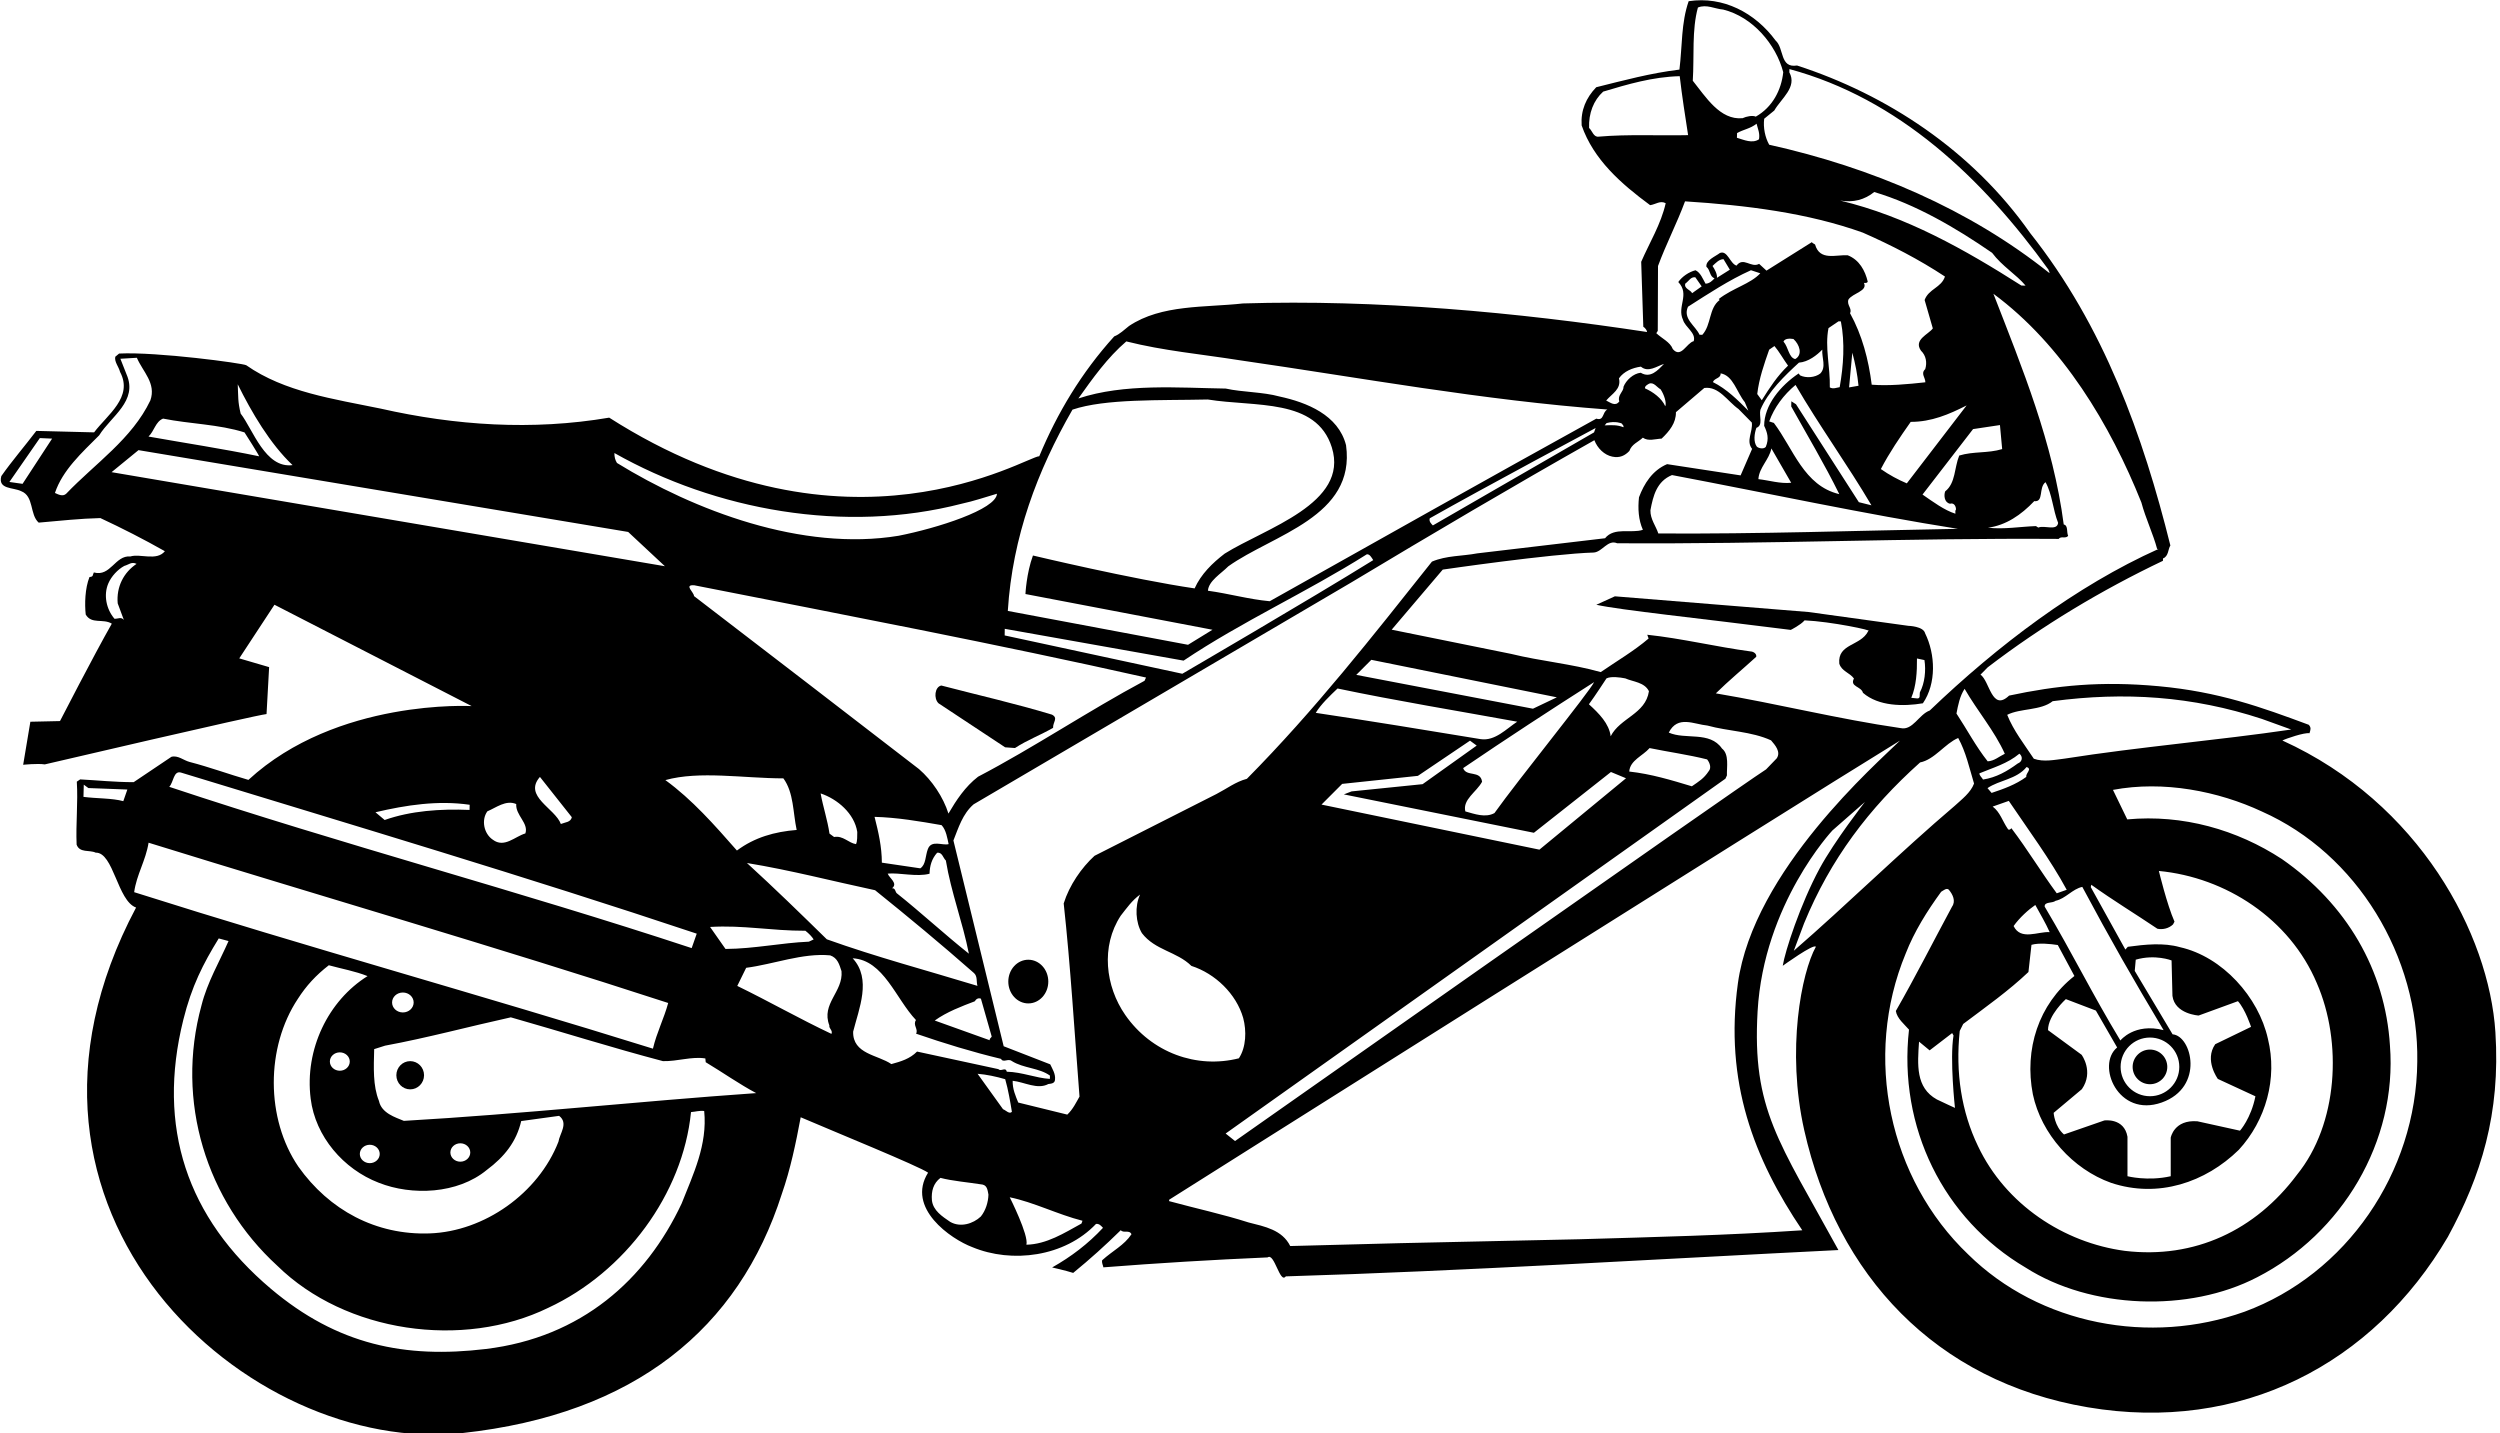 <?xml version="1.0" encoding="UTF-8"?>
<svg xmlns="http://www.w3.org/2000/svg" xmlns:xlink="http://www.w3.org/1999/xlink" width="532pt" height="305pt" viewBox="0 0 532 305" version="1.1">
<g id="surface1">
<path style=" stroke:none;fill-rule:nonzero;fill:rgb(0%,0%,0%);fill-opacity:1;" d="M 531.02 219.637 C 529.68 198.848 514.91 170.852 485.691 157.578 C 486.398 157.195 490.461 155.816 491.453 156.039 C 491.672 155.344 491.887 154.852 491.301 154.234 C 481.191 150.48 472.191 147.211 459.398 146.027 C 447 144.883 437.594 145.875 427.535 148.023 C 423.848 151.531 423.414 144.918 421.449 143.566 L 422.988 142.004 C 434.617 133.098 447.312 125.516 460.273 119.34 L 460.285 118.84 C 461.496 118.371 461.336 116.867 461.855 116.078 C 456.043 92.727 447.73 69.406 432.023 49.605 C 419.668 31.984 401.461 20.121 382.41 13.938 C 378.695 14.547 379.703 10.27 377.844 8.621 C 373.492 2.711 366.68 -0.863 359.348 0.254 C 357.73 4.91 358.008 9.723 357.383 14.809 C 351.262 15.551 345.52 17.109 339.68 18.562 C 337.523 20.809 336.355 23.477 336.574 26.684 C 339.09 33.949 344.965 39.102 351.148 43.66 C 352.355 43.488 353.277 42.613 354.461 43.242 C 353.449 47.719 351.051 51.559 349.246 55.715 L 349.695 69.531 C 350.09 69.738 350.57 70.453 350.469 70.648 C 322.965 66.453 292.824 63.691 264.492 64.574 C 256.469 65.473 247.184 64.738 240.266 69.363 C 239.246 70.141 238.32 71.117 237.105 71.586 C 230.109 79.312 224.992 87.887 221.156 97.09 C 218.559 97.023 180.426 121.285 129.637 88.875 C 113.262 91.664 96.883 90.551 80.969 86.945 C 71.02 84.895 60.551 83.43 52.395 77.719 C 51.703 77.305 33.461 74.84 25.348 75.234 L 24.531 75.914 C 24.301 77.012 25.277 78.035 25.547 79.145 C 28.414 84.516 22.816 88.277 20.023 92.008 C 15.324 91.887 11.824 91.801 7.727 91.695 C 5.344 94.836 2.562 98.066 0.281 101.312 C -0.492 104.191 2.82 103.676 4.5 104.52 C 7.273 105.59 6.277 109.465 8.23 111.215 C 12.645 110.828 17.156 110.34 21.359 110.246 C 25.91 112.363 30.648 114.781 35.086 117.297 C 33.332 119.453 29.875 117.766 27.758 118.41 C 24.465 118.129 23.543 122.805 19.969 121.816 C 19.652 122.406 19.945 122.715 19.043 122.793 C 18.082 125.168 17.996 128.566 18.242 130.773 C 19.488 132.906 21.922 131.566 23.793 132.715 C 19.922 139.52 12.766 153.445 12.766 153.445 L 6.461 153.586 L 4.93 162.746 C 4.93 162.746 7.938 162.426 9.531 162.664 C 9.531 162.664 54.312 152.191 56.719 151.953 L 57.27 141.965 L 50.914 140.102 L 58.406 128.688 L 100.375 150.258 C 100.375 150.258 71.703 148.605 52.863 165.961 C 48.691 164.754 44.629 163.254 40.355 162.145 C 39.062 161.812 37.891 160.68 36.48 161.047 L 28.445 166.445 C 24.344 166.441 20.852 166.051 17.055 165.855 L 16.344 166.34 C 16.629 170.746 16.113 175.336 16.305 179.742 C 16.957 181.559 19.078 180.812 20.359 181.445 C 24.164 181.34 25 191.738 28.957 193.125 C -5.641 258.266 53.133 309.863 98.367 304.957 C 135.117 300.969 157.25 282.637 166.375 254.059 C 168.207 248.801 169.348 243.328 170.387 237.754 C 177.312 240.73 195.633 248.195 197.496 249.543 C 192.781 257.07 202.344 263.668 206.902 265.387 C 215.312 268.898 226.555 267.48 233.234 260.449 C 233.938 260.367 234.324 260.875 234.715 261.285 C 231.527 264.707 227.957 267.418 223.895 269.715 C 223.895 269.715 226.656 270.328 228.375 270.875 C 232.051 267.867 235.117 265.098 238.504 261.781 C 239.086 262.496 240.305 261.629 240.781 262.641 C 239.223 265 236.789 266.141 234.539 268.184 C 234.422 268.781 234.715 269.188 234.801 269.691 C 246.426 268.785 258.051 268.078 269.766 267.574 C 271.191 266.512 272.371 273.281 273.613 271.613 C 311.656 270.473 352.453 267.934 391.215 266.012 C 378.527 242.848 372.824 236.094 374.016 215.215 C 375.32 192.309 389.93 176.727 389.93 176.727 L 396.855 170.656 C 396.855 170.656 390.391 178.934 387.215 184.812 C 383.109 192.414 379.848 202.434 379.367 205.523 C 379.367 205.523 386.051 200.691 386.41 201.48 C 383.375 206.938 380.09 223.406 383.945 240.523 C 390.867 271.285 411.84 293.977 444.273 299.469 C 476.879 304.988 505.023 290.301 520.914 263.195 C 527.945 250.266 532.141 237.039 531.02 219.637 Z M 25.047 128.395 L 26.359 131.926 C 25.777 131.211 25.164 131.695 24.363 131.676 C 22.617 129.633 21.992 126.613 23.055 124.141 C 23.691 122.656 25.031 121.191 26.449 120.426 C 27.457 120.152 27.973 119.465 29.062 119.992 C 26.316 121.82 24.738 124.883 25.047 128.395 Z M 26.238 170.488 C 23.855 169.828 20.551 169.945 17.762 169.574 C 17.785 168.574 17.797 168.074 17.828 166.977 L 18.809 167.699 L 27.102 168.012 Z M 436.816 149.211 C 452.07 147.195 466.465 148.105 481.328 152.984 L 487.574 155.242 C 471.91 157.547 455.27 158.926 439.402 161.426 C 437.297 161.672 434.883 162.211 432.801 161.461 C 430.777 158.406 428.449 155.449 427.133 152.113 C 429.973 150.684 434.262 151.25 436.816 149.211 Z M 459.406 185.34 C 473.676 186.699 487.254 195.547 493.012 209.195 C 498.496 221.738 497.555 239.223 488.781 250.004 C 479.98 261.785 467.02 267.961 452.16 266.184 C 439.199 264.453 426.801 256.34 420.914 243.887 C 417.395 236.594 416.105 228.258 417.031 219.379 L 417.77 217.898 C 422.664 214.219 427.449 210.84 431.652 206.844 L 432.297 201.059 C 433.91 200.602 436.305 200.859 437.898 201.102 L 441.434 207.691 C 433.781 213.703 430.734 223.328 432.594 232.879 C 434.383 241.324 441.094 248.797 449.223 251.703 C 459.242 255.059 469.332 251.613 476.41 244.688 C 482.172 238.434 484.695 229.492 482.609 221.039 C 480.633 212.184 472.949 203.59 463.895 201.559 C 460.422 200.57 456.508 200.973 452.797 201.477 L 452.281 202.066 L 444.914 188.773 L 445.027 188.277 C 449.645 191.594 454.473 194.52 459.094 197.637 C 460.188 197.863 461.496 197.598 462.418 196.719 L 462.734 196.129 C 461.125 192.484 459.406 185.34 459.406 185.34 Z M 471.961 229.598 L 479.953 233.293 C 479.016 238.012 476.668 240.609 476.668 240.609 L 467.617 238.613 C 462.617 238.215 461.93 242.102 461.93 242.102 L 461.93 250.301 C 457.016 251.414 452.727 250.301 452.727 250.301 L 452.727 241.902 C 452.016 237.812 447.797 238.434 447.797 238.434 L 439.215 241.414 C 437.18 239.656 437.016 236.812 437.016 236.812 L 443.023 231.773 C 445.617 228.012 442.965 224.457 442.965 224.457 L 435.816 219.215 C 435.816 216.012 439.613 212.613 439.613 212.613 L 446.004 215.051 L 450.527 222.902 C 446.016 226.613 450.703 237.922 460.016 234.613 C 469.18 231.355 466.414 220.414 462.328 220.102 C 461.727 219.102 454.273 206.602 454.273 206.602 L 454.488 204.219 C 458.617 203.012 462.109 204.379 462.109 204.379 L 462.297 211.93 C 462.816 215.812 467.871 216.105 467.871 216.105 L 476.234 213.051 C 477.816 214.812 479.023 218.516 479.023 218.516 L 471.402 222.207 C 469.016 225.613 471.961 229.598 471.961 229.598 Z M 451.266 227.035 C 451.266 223.586 454.062 220.789 457.512 220.789 C 460.961 220.789 463.754 223.586 463.754 227.035 C 463.754 230.484 460.961 233.277 457.512 233.277 C 454.062 233.277 451.266 230.484 451.266 227.035 Z M 460.414 219.215 C 454.215 217.613 451.215 221.414 451.215 221.414 C 445.07 211.254 441.148 203.086 435.105 192.93 C 435.031 191.824 436.723 192.27 437.438 191.688 C 439.551 191.238 441.004 189.176 443.113 188.73 C 449.133 199.984 453.793 208.141 460.414 219.215 Z M 436.168 198.355 C 433.672 198.195 430.02 200.203 428.496 197.062 C 429.742 195.293 431.688 193.543 433.113 192.578 C 434.164 194.504 435.316 196.434 436.168 198.355 Z M 437.676 190.094 C 434.293 185.504 431.508 180.836 428.023 176.242 C 427.816 176.539 427.41 176.73 427.223 176.324 C 426.16 174.797 425.609 172.781 424.039 171.641 L 427.473 170.43 C 431.52 176.434 436.355 182.957 439.797 189.348 Z M 431.199 165.32 C 428.961 166.965 426.336 167.898 423.812 168.734 L 422.938 167.711 C 425.484 165.977 429.086 165.867 431.254 163.223 C 432.543 163.652 431.02 164.516 431.199 165.32 Z M 429.371 162.473 C 427.129 164.117 424.797 165.461 421.984 165.887 C 421.793 165.484 421.203 165.066 421.219 164.566 C 424.148 163.344 427.172 162.52 429.727 160.383 C 430.512 161.004 430.383 162.098 429.371 162.473 Z M 426.625 160.402 C 425.41 160.973 424.383 161.945 422.98 162.012 C 420.461 158.848 418.555 155.199 416.336 151.84 C 416.684 150.051 417.031 148.156 418.07 146.582 C 420.754 151.254 424.445 155.547 426.625 160.402 Z M 459.035 116.809 L 459.336 116.816 C 441.832 124.676 425.105 137.355 410.652 151.195 C 408.328 152.039 407.039 155.508 404.453 154.941 C 391.102 153.004 378.379 149.781 365.129 147.547 C 367.797 144.91 370.965 142.289 373.73 139.762 C 373.848 139.062 373.059 138.645 372.559 138.629 C 365.18 137.645 357.922 135.859 350.539 135.074 L 350.82 135.879 C 347.754 138.504 343.996 140.711 340.637 143.023 C 334.477 141.27 327.891 140.703 321.527 139.141 L 296.148 133.996 L 307.016 121.211 C 307.016 121.211 329.969 117.848 339.18 117.578 C 340.98 117.426 342.148 114.754 344.129 115.605 C 376.434 115.82 405.777 114.461 438.082 114.68 C 438.602 113.992 439.582 114.715 440.102 114.027 C 439.723 113.219 440.156 111.828 439.16 111.605 C 436.898 94.242 430.395 78.473 424.195 62.512 C 438.926 73.387 449.098 90.449 455.684 106.922 C 456.598 110.344 458.215 113.688 459.035 116.809 Z M 342.75 156.684 C 342.418 153.977 340.27 151.82 338.121 149.867 C 339.363 148.195 341.859 144.359 341.859 144.359 C 342.871 143.883 344.668 144.129 345.859 144.359 C 347.543 145.102 349.941 145.164 350.895 147.09 C 350.172 151.973 344.75 152.734 342.75 156.684 Z M 351.031 159.191 C 354.91 159.992 359.297 160.602 363.273 161.602 C 363.855 162.316 364.227 163.43 363.609 164.113 C 362.57 165.688 361.555 166.262 360.027 167.324 C 355.66 166.012 351.391 164.703 346.703 164.184 C 346.863 161.789 349.59 160.855 351.031 159.191 Z M 326.414 177.215 L 342.809 164.281 L 346.016 165.613 L 327.586 180.805 L 281.215 171.215 L 285.613 166.812 L 301.727 165.102 L 312.816 157.613 L 314.242 158.66 L 302.73 166.871 L 287.613 168.41 L 285.969 169.047 Z M 318.02 173.023 C 316.09 174.078 313.812 173.219 311.824 172.668 C 311.188 170.152 314.23 168.527 315.387 166.355 C 315.051 163.848 312.012 165.371 311.359 163.453 C 320.723 157.09 329.875 151.117 339.23 145.152 C 338.176 147.324 323.203 165.754 318.02 173.023 Z M 326.215 150.812 L 288.613 143.613 L 291.816 140.41 L 331.297 148.391 Z M 322.863 153.578 C 320.625 155.023 318.156 157.762 315.066 157.285 C 303.609 155.395 291.359 153.383 279.996 151.695 C 281.043 149.922 283.094 147.973 284.629 146.512 C 297.066 149.125 310.117 151.258 322.863 153.578 Z M 367.172 165.703 L 367.488 165.012 C 367.434 163.211 368.004 160.523 366.434 159.281 C 363.828 155.516 358.676 157.484 355.113 155.895 C 357.012 152.141 360.461 154.129 363.355 154.402 C 367.727 155.613 372.727 155.641 376.879 157.547 C 377.754 158.566 379.02 160 378.086 161.379 L 375.824 163.723 C 368.664 168.344 262.816 242.812 262.816 242.812 L 260.816 241.215 Z M 365.75 63.633 L 365.945 63.84 C 363.602 65.578 364.211 69.098 362.258 71.246 L 361.656 71.234 C 360.805 69.312 358.039 67.84 359.207 65.27 C 363.578 62.48 367.953 59.59 372.605 57.504 L 374.59 58.156 C 372.531 60.402 368.711 61.309 365.75 63.633 Z M 372.051 87.402 C 369.809 85.145 367.465 82.785 364.504 81.309 C 364.824 80.414 366.223 80.551 366.148 79.449 C 368.84 79.918 369.551 83.438 371.297 85.582 Z M 358.629 60.352 C 359.445 59.773 359.77 58.883 360.766 59.008 L 362.117 60.941 L 360.078 62.391 C 359.797 61.684 358.301 61.445 358.629 60.352 Z M 364.426 56.598 C 365.043 56.016 365.863 55.133 366.766 55.156 L 368.109 57.391 L 365.363 59.121 C 365.48 58.426 364.91 57.312 364.426 56.598 Z M 380.496 77.812 C 378.242 79.953 376.574 82.516 374.906 85.172 L 373.941 83.848 C 374.324 80.555 375.402 77.48 376.48 74.41 L 377.602 73.637 C 378.574 74.762 379.527 76.484 380.496 77.812 Z M 379.523 72.684 C 379.844 71.992 380.844 72.02 381.641 72.137 C 382.91 73.27 383.703 75.469 382.016 76.41 C 380.621 76.078 380.594 73.91 379.523 72.684 Z M 373.762 91.047 C 375.273 90.484 374.281 88.504 374.613 87.211 C 376.215 83.352 379.844 79.895 382.812 77.172 C 384.816 77.02 386.656 75.566 387.785 74.395 C 387.641 76.09 388.691 78.117 387.355 79.484 C 386.234 80.355 384.328 80.508 383.047 79.875 L 382.754 79.469 C 378.887 82.07 375.414 86.211 375.414 90.613 C 376.078 92.031 376.504 93.316 375.758 95.098 C 375.344 95.586 374.348 95.461 373.859 95.051 C 373.086 94.027 373.328 92.234 373.762 91.047 Z M 398.246 107.531 L 395.562 106.863 L 382.184 86.02 L 381.199 85.395 L 381.172 86.492 C 384.617 92.68 388.262 98.773 391.402 105.156 C 383.848 103.363 381.645 95.508 377.48 90 L 376.488 89.676 C 377.566 86.699 379.531 84.051 382.09 81.914 C 387.168 90.645 393.16 98.898 398.246 107.531 Z M 389.102 69.824 L 391.238 68.379 L 391.738 68.391 C 392.625 72.914 392.301 77.809 391.484 82.391 C 390.883 82.477 390.07 82.855 389.383 82.438 C 389.492 78.141 388.297 73.906 389.102 69.824 Z M 393.484 82.441 L 394.172 75.055 C 394.812 77.371 395.254 79.684 395.492 82.09 Z M 381.164 102.734 C 378.859 102.977 376.477 102.219 374.184 101.961 C 374.348 99.465 376.488 97.816 376.949 95.426 Z M 416.629 112.535 C 395.613 112.906 374.188 113.664 352.887 113.523 C 352.422 112.012 351.16 110.48 351.211 108.582 C 351.785 105.496 352.566 102.414 355.801 101.094 C 375.91 104.902 397.004 109.438 416.629 112.535 Z M 416.926 96.938 C 415.859 99.512 416.176 102.82 413.93 104.566 C 413.609 105.457 413.77 106.961 414.965 107.191 C 415.871 106.914 416.25 107.824 416.234 108.426 C 416.027 108.617 416.117 109.02 416.109 109.32 C 413.73 108.562 411.371 106.801 409.113 105.242 L 419.867 91.312 L 425.59 90.453 L 426.062 95.566 C 423.039 96.492 419.949 96.016 416.926 96.938 Z M 432.883 106.645 C 434.98 106.898 433.758 103.766 435.285 102.605 C 436.723 105.141 436.84 108.445 437.969 111.273 C 437.723 113.07 435.059 111.699 433.742 112.27 L 433.25 111.953 C 429.848 112.07 426.43 112.684 423.039 112.297 C 426.852 111.793 430.109 109.574 432.883 106.645 Z M 391.59 42.68 C 394.379 43.152 396.793 42.512 398.836 40.863 C 407.672 43.488 416.246 48.504 423.918 53.801 C 426.047 56.656 429.102 58.434 431.043 60.781 L 430.145 60.762 C 418.035 53.051 405.605 46.035 391.59 42.68 Z M 405.77 102.859 C 403.988 102.113 402.016 101.062 400.246 99.816 C 402.035 96.359 404.32 93.02 406.602 89.773 C 411.004 89.785 414.746 88.18 418.496 86.273 Z M 380.773 15.398 L 380.789 14.699 C 404.039 20.988 421.82 37.844 435.93 57.406 C 435.922 57.703 436.219 57.812 436.113 58.109 C 419.051 44.477 398.266 35.648 376.484 30.797 C 375.621 29.273 375.176 27.16 375.422 25.266 L 377.566 23.52 C 379.031 20.957 382.496 18.543 380.773 15.398 Z M 361.316 1.602 C 363.137 0.848 364.91 1.895 366.707 2.039 C 372.969 3.598 377.922 9.426 379.473 15.363 C 379.078 19.156 377.184 22.809 373.633 24.82 C 372.941 24.504 371.633 24.77 370.824 25.148 C 366.012 25.629 362.938 20.551 360.223 17.18 C 360.555 11.984 359.996 6.371 361.316 1.602 Z M 374.312 29.641 C 372.887 30.605 371.105 29.758 369.617 29.32 L 369.645 28.32 C 370.965 27.555 372.469 27.391 373.797 26.324 C 374.066 27.434 374.543 28.344 374.312 29.641 Z M 340.215 29.078 C 339.109 29.25 338.844 27.844 338.16 27.227 C 338.039 24.121 339.109 21.348 341.156 19.496 C 346.398 17.93 351.641 16.363 357.445 16.211 C 357.938 20.523 358.629 24.844 359.23 28.758 C 353.121 28.902 346.43 28.535 340.215 29.078 Z M 352.773 70.406 L 352.824 56.605 C 354.539 51.945 356.855 47.504 358.574 42.848 C 371.656 43.676 384.719 45.309 396.414 49.504 C 402.453 52.156 408.375 55.211 413.887 58.848 C 413.125 61.23 410.418 61.461 409.559 63.84 L 411.305 69.887 C 410.375 71.164 407.145 72.281 408.785 74.625 C 409.859 75.652 410.121 77.16 409.688 78.551 C 408.66 79.523 409.742 80.352 409.715 81.352 C 406.004 81.758 401.895 82.152 398.301 81.863 C 397.633 76.543 396.266 71.309 393.684 66.641 C 394.207 65.652 392.926 64.922 393.355 63.73 C 394.289 62.355 397.504 61.938 396.645 60.215 C 397.047 60.223 397.348 60.23 397.453 59.934 C 396.91 57.621 395.672 55.285 393.195 54.324 C 390.695 54.16 387.262 55.574 386.25 52.047 C 386.055 51.844 385.754 51.836 385.562 51.531 L 375.906 57.59 L 374.34 56.148 C 372.617 57.105 370.98 54.562 369.531 56.527 C 368.141 56.094 367.613 53.18 365.996 53.836 C 364.977 54.613 362.957 55.359 363.121 56.766 C 364.004 57.488 363.77 58.883 364.859 59.211 C 364.449 59.699 363.73 60.383 362.934 60.363 C 362.355 59.348 361.891 58.035 360.805 57.508 C 359.395 57.871 357.969 58.836 357.137 60.016 C 359.672 62.68 356.809 65.211 358.137 68.043 C 358.594 69.656 360.969 70.816 360.422 72.602 C 358.91 72.965 357.727 76.336 355.977 74.289 C 355.414 72.777 353.633 72.031 352.461 70.902 Z M 344.516 80.504 C 345.555 79.027 347.375 78.273 349.18 78.02 C 350.746 79.359 352.586 77.906 354.098 77.445 C 352.762 78.812 351.219 80.57 349.148 79.32 C 347.543 79.48 346.008 80.941 345.473 82.328 C 345.547 83.328 344.125 84.094 344.594 85.406 C 343.762 86.586 342.688 85.656 341.797 85.234 C 343.035 83.766 345.059 82.816 344.516 80.504 Z M 354.371 86.453 C 353.613 84.734 351.746 83.387 350.062 82.645 C 349.977 82.141 350.586 81.855 350.891 81.664 C 351.902 81.191 352.668 82.512 353.359 82.828 C 354.133 83.945 354.688 85.762 354.371 86.453 Z M 345.465 90.918 C 344.176 90.387 342.973 90.457 341.473 90.52 L 341.883 90.027 C 343.816 89.512 345.086 90.109 345.086 90.109 C 345.277 90.414 345.574 90.52 345.465 90.918 Z M 239.68 72.652 C 247.633 74.652 255.52 75.352 263.789 76.66 C 289.801 80.422 315.488 85.172 342.047 87.145 C 340.934 87.715 341.387 89.629 339.699 89.086 C 316.668 101.805 293.227 115.02 270.195 127.941 C 265.703 127.527 261.531 126.32 257.047 125.707 C 257.199 123.609 259.84 122.078 261.379 120.516 C 270.852 113.754 288.555 109.996 286.438 94.738 C 284.801 88.297 278.066 85.625 272.297 84.379 C 268.719 83.391 264.414 83.48 260.836 82.688 C 250.836 82.535 239.258 81.543 229.473 84.797 C 232.48 80.57 235.695 76.051 239.68 72.652 Z M 339.547 91.082 L 339.215 92.012 L 304.914 111.812 C 304.621 111.504 304.031 110.988 304.25 110.297 C 315.922 103.688 339.547 91.082 339.547 91.082 Z M 228.223 87.172 C 235.215 84.812 246.711 85.246 257.016 85.012 C 267.074 86.652 280.121 84.676 283.414 95.211 C 287.148 107.16 269.27 112.387 260.613 117.812 C 257.988 119.824 255.578 122.176 254.215 125.211 C 241.094 123.297 219.812 118.211 219.812 118.211 C 218.414 122.012 218.215 126.41 218.215 126.41 L 258.016 134.012 L 252.812 137.211 L 214.461 130.004 C 215.457 114.184 220.762 100.156 228.223 87.172 Z M 213.812 133.812 L 251.867 140.582 C 264.383 132.195 278.047 126.039 290.852 117.961 C 291.453 117.875 291.84 118.586 292.223 119.195 C 278.91 127.461 251.598 143.375 251.598 143.375 L 213.793 135.219 Z M 175.945 199.883 C 170.383 194.438 164.914 189.102 158.949 183.648 C 168.312 185.184 177.16 187.508 186.215 189.438 C 193.273 195.117 200.129 200.793 207.273 207.074 C 208.055 207.797 207.727 208.887 208.004 209.793 C 197.285 206.523 186.453 203.648 175.945 199.883 Z M 208.738 212.516 L 211.035 220.574 C 210.926 220.871 210.523 220.961 210.613 221.363 C 206.746 219.969 202.883 218.57 198.914 217.168 C 201.465 215.332 204.695 214.113 207.422 213.082 C 207.734 212.59 208.141 212.301 208.738 212.516 Z M 171.391 198.066 C 172.176 198.688 172.758 199.301 173.145 199.91 L 172.133 200.387 C 166.223 200.637 160.59 201.895 154.387 201.938 L 151.105 197.254 C 158.219 196.832 164.086 198.082 171.391 198.066 Z M 141.59 166.004 C 148.844 163.984 158.207 165.621 166.707 165.637 C 168.934 168.695 168.727 172.891 169.531 176.613 C 164.82 176.992 160.59 178.188 156.816 180.992 C 152.051 175.57 147.289 170.148 141.59 166.004 Z M 174.629 168.84 C 178.199 170.027 181.824 173.121 182.426 177.039 C 182.402 177.938 182.477 178.941 182.16 179.633 C 180.566 179.391 179.406 177.762 177.496 178.113 L 176.516 177.391 C 176.09 174.477 175.156 171.754 174.629 168.84 Z M 190.801 190.055 C 190.508 189.746 190.527 188.945 189.824 189.027 C 191.152 187.961 189.277 186.914 188.902 185.906 C 191.41 185.668 195.086 186.66 197.805 185.93 C 197.848 184.23 198.285 182.742 199.418 181.469 C 200.523 181.297 200.691 182.602 201.277 183.117 C 202.406 189.945 204.848 196.211 206.18 202.945 C 200.98 198.812 195.996 194.188 190.801 190.055 Z M 197.438 180.719 C 196.902 182.105 197.055 184.012 195.836 184.781 L 187.66 183.574 C 187.648 180.172 186.926 177.051 186.105 173.828 C 190.906 173.953 195.688 174.773 200.367 175.59 C 201.344 176.617 201.598 178.422 201.867 179.629 C 200.555 179.996 198.188 178.637 197.438 180.719 Z M 201.828 173.129 C 200.719 169.598 198.309 166.035 195.566 163.664 C 179.18 151.047 163.777 139.156 147.684 126.844 C 147.703 126.047 145.441 124.387 147.738 124.547 C 180.289 130.969 211.746 136.965 243.875 144.18 L 243.559 144.871 C 231.594 151.273 219.992 159.082 208.129 165.285 C 205.375 167.414 203.504 170.27 201.828 173.129 Z M 204.695 107.18 C 207.211 106.641 209.633 105.805 212.152 105.066 C 212.016 108.41 199.355 112.418 191.215 114.012 C 170.723 117.395 147.742 108.641 131.293 98.52 C 130.906 97.91 130.727 97.207 130.746 96.406 C 152.246 108.555 179.727 113.648 204.695 107.18 Z M 62.258 98.977 C 56.438 99.73 53.828 91.379 51.215 88.012 C 50.582 85.395 50.723 84.48 50.59 81.777 C 53.539 87.754 57.473 94.453 62.258 98.977 Z M 34.699 89.078 C 40.371 90.223 46.574 90.277 52.031 92.016 C 52.031 92.016 55.496 97.406 55.105 97.094 C 47.441 95.5 39.469 94.301 31.602 92.898 C 32.832 91.73 33.082 89.734 34.699 89.078 Z M 4.801 102.961 L 2 102.562 L 8.477 93.223 L 11.086 93.34 Z M 14.09 105.062 C 13.371 105.742 12.387 105.219 11.691 104.902 C 13.316 100.039 17.41 96.344 21.105 92.637 C 23.609 88.598 29.395 85.344 26.934 79.68 L 25.617 76.344 L 29.125 76.133 C 30.352 79.062 33.289 81.539 31.996 85.207 C 28.09 93.41 20.254 98.613 14.09 105.062 Z M 23.742 100.477 L 29.473 95.789 L 133.676 113.199 L 141.492 120.492 Z M 121.684 173.902 C 121.457 174.996 120.258 174.969 119.348 175.344 C 118.133 172.012 111.293 169.438 114.898 165.328 Z M 111.797 177.355 C 109.578 177.996 107.312 180.539 104.859 178.68 C 102.988 177.43 102.363 174.516 103.711 172.648 C 105.531 171.895 107.676 170.148 109.852 171.102 C 109.691 173.5 112.551 175.172 111.797 177.355 Z M 99.945 171.254 L 99.918 172.352 C 93.723 172.094 87.406 172.535 81.855 174.496 L 79.898 172.848 C 86.438 171.312 93.168 170.281 99.945 171.254 Z M 38.496 164.398 C 75.227 175.629 111.961 186.562 148.266 198.684 L 147.188 201.758 C 110.484 189.625 72.723 179.668 36.02 167.438 C 36.945 166.461 36.91 163.957 38.496 164.398 Z M 28.551 189.855 C 29.043 186.164 31.023 183.113 31.617 179.328 C 68.145 190.656 105.582 201.504 142.191 213.434 C 141.309 216.711 139.73 219.773 138.945 223.156 C 102.324 211.727 65.168 201.484 28.551 189.855 Z M 88.027 213.328 C 88.027 214.5 87 215.449 85.73 215.449 C 84.461 215.449 83.434 214.5 83.434 213.328 C 83.434 212.156 84.461 211.207 85.73 211.207 C 87 211.207 88.027 212.156 88.027 213.328 Z M 103.582 248.969 C 107.355 246.164 109.902 242.938 110.914 238.562 L 118.977 237.453 C 121.039 239.008 119.082 241.258 118.84 242.953 C 114.559 253.949 103.051 262.059 91.438 262.469 C 80.023 262.879 70.055 257.523 63.488 248.258 C 56.543 238.078 56.527 222.871 63.391 212.543 C 65.16 209.785 67.219 207.535 69.973 205.406 C 72.754 206.176 75.543 206.648 78.215 207.715 C 69.883 212.906 64.781 223.277 66.113 233.812 C 67.109 241.844 73.078 248.797 80.605 251.691 C 87.637 254.469 97.352 254.113 103.582 248.969 Z M 95.84 245.25 C 95.84 244.172 96.789 243.293 97.957 243.293 C 99.129 243.293 100.074 244.172 100.074 245.25 C 100.074 246.328 99.129 247.207 97.957 247.207 C 96.789 247.207 95.84 246.328 95.84 245.25 Z M 74.43 225.895 C 74.43 226.977 73.48 227.852 72.312 227.852 C 71.145 227.852 70.195 226.977 70.195 225.895 C 70.195 224.816 71.145 223.941 72.312 223.941 C 73.48 223.941 74.43 224.816 74.43 225.895 Z M 78.688 247.52 C 77.52 247.52 76.57 246.641 76.57 245.562 C 76.57 244.484 77.52 243.605 78.688 243.605 C 79.855 243.605 80.805 244.484 80.805 245.562 C 80.805 246.641 79.855 247.52 78.688 247.52 Z M 145.055 256.105 C 137.441 272.32 123.711 284.617 103.363 287.066 C 86.23 289.125 71.809 286.203 57.664 274.266 C 39.719 259.117 33.34 239.805 39.008 217.016 C 40.785 209.867 43.207 205.117 46.547 199.699 L 48.633 200.254 C 46.723 204.605 44.109 209.039 42.887 213.91 C 37.266 234.375 43.934 255.551 58.992 269.336 C 73.535 283.609 98.555 287.141 116.684 278.297 C 132.98 270.707 145.305 254.113 147.047 236.652 C 148.047 236.574 148.855 236.297 149.852 236.422 C 150.57 243.641 147.512 249.867 145.055 256.105 Z M 85.941 238.52 C 84.16 237.773 81.18 236.898 80.645 234.285 C 79.328 231.051 79.527 227.156 79.625 223.254 L 81.945 222.516 C 90.988 220.844 99.754 218.461 108.703 216.488 C 119.531 219.562 130.148 222.934 141.078 225.809 C 144.18 225.887 147.207 224.766 150.098 225.238 L 150.176 226.039 C 153.82 228.23 157.359 230.723 160.914 232.613 C 135.66 234.375 111.285 237.059 85.941 238.52 Z M 176.484 218.203 C 176.363 218.898 177.258 219.223 176.938 220.012 C 170.215 216.844 163.609 213.074 156.891 209.805 L 158.785 205.949 C 164.609 205.199 170.77 202.754 176.66 203.301 C 178.246 203.84 178.609 205.25 179.074 206.664 C 179.465 211.074 174.699 213.555 176.484 218.203 Z M 195.148 223.773 C 193.609 225.336 191.695 225.887 189.68 226.438 C 186.828 224.465 181.43 224.328 181.551 219.531 C 182.773 214.66 185.535 208.328 181.445 203.922 C 188.039 204.289 190.629 212.559 194.918 217.066 C 194.191 218.148 195.469 218.98 194.945 219.969 C 200.895 222.02 206.949 223.871 213.016 225.328 C 213.492 226.238 214.52 225.164 215.305 225.785 C 217.766 227.348 221.168 227.234 223.43 228.891 L 223.41 229.59 C 220.414 229.414 217.547 228.141 214.246 228.059 C 213.973 226.953 213.043 228.129 212.461 227.512 Z M 208.723 258.871 C 207.082 260.43 204.359 261.262 202.191 260.008 C 200.52 258.863 198.551 257.613 198.309 255.406 C 198.156 253.504 198.598 251.812 200.129 250.652 C 202.613 251.316 206.105 251.602 209.094 252.078 C 210.09 252.305 210.164 253.305 210.34 254.211 C 210.301 255.809 209.754 257.598 208.723 258.871 Z M 208.031 228.504 C 209.93 228.648 212.02 229.102 213.906 229.652 C 214.551 231.867 214.984 234.48 215.332 236.59 C 214.816 237.176 214.039 236.258 213.445 236.039 Z M 230.137 260.371 C 226.484 262.379 222.723 264.785 218.418 264.875 C 218.969 262.891 214.871 254.781 214.871 254.781 C 219.945 255.812 225.082 258.441 230.352 259.777 Z M 232.914 182.117 C 230.148 184.645 227.555 188.383 226.355 192.254 C 227.816 205.594 228.66 219.82 229.719 233.352 C 228.984 234.633 228.352 236.02 227.121 237.188 L 216.68 234.621 C 216.117 233.207 215.453 231.789 215.496 229.992 C 217.992 230.254 220.75 231.926 223.082 230.684 C 223.586 230.594 224.484 230.617 224.508 229.719 C 224.637 228.523 223.965 227.504 223.488 226.492 L 213.582 222.641 L 202.887 178.855 C 203.953 176.184 204.828 173.203 207.184 171.16 L 287.5 123.977 C 304.766 113.609 321.828 103.535 339.281 93.676 C 339.938 95.391 341.402 96.828 343.094 97.172 C 344.688 97.512 345.801 96.941 346.727 95.965 C 347.266 94.477 348.574 94.109 349.598 93.137 C 350.777 93.965 352.191 93.402 353.594 93.336 C 355.234 91.777 356.68 90.012 356.637 87.711 L 362.672 82.562 C 365.781 82.141 367.602 85.387 369.961 87.047 L 372.789 89.922 C 373.035 91.926 371.488 93.789 372.848 95.523 L 370.402 101.164 L 354.758 98.77 C 351.625 100.09 349.852 102.945 348.777 105.82 C 348.52 108.215 348.656 110.617 349.605 112.742 C 347.184 113.582 343.52 112.09 341.555 114.539 L 314.367 117.754 C 311.148 118.371 307.852 118.188 304.719 119.512 C 292.012 135.492 279.812 151.09 265.34 165.73 C 262.922 166.367 261.082 167.824 258.855 168.969 Z M 239.461 215.992 C 235.211 209.883 234.227 201.355 238.492 194.859 C 239.734 193.289 240.875 191.621 242.609 190.363 C 241.445 192.836 241.656 196.34 243 198.574 C 245.809 202.246 250.406 202.465 253.527 205.543 C 258.59 207.172 263.078 211.488 264.551 216.625 C 265.281 219.344 265.195 222.844 263.633 225.207 C 254.676 227.48 245.059 224.035 239.461 215.992 Z M 369.824 209.246 C 366.934 230.23 373.211 246.539 383.527 261.805 C 367.195 262.891 352.531 263.227 336.113 263.711 L 297.879 264.547 L 274.559 265.156 C 272.844 261.711 269.16 261.02 265.68 260.133 C 260.223 258.391 254.453 257.145 248.789 255.602 L 248.797 255.301 C 248.797 255.301 379.219 172.973 404.316 157.602 C 399.492 162.379 373.129 185.254 369.824 209.246 Z M 381.719 202.324 L 383.91 196.48 C 389.496 182.871 397.707 171.988 408.598 162.246 C 411.668 161.641 413.902 158.219 416.703 157.043 C 418.344 159.996 419.082 163.449 420.078 166.742 C 419.348 168.691 417.465 170.102 415.98 171.465 C 404.355 181.352 393.078 192.469 381.719 202.324 Z M 416.016 235.762 C 416.016 235.762 413.445 234.594 412.16 233.961 C 407.621 231.445 408.047 226.555 408.371 221.66 L 410.625 223.52 L 415.418 219.84 L 415.707 220.348 C 414.879 225.426 416.016 235.762 416.016 235.762 Z M 477.641 279.133 C 457.551 286.324 434.055 281.93 418.828 266.941 C 402.027 250.91 396.383 224.961 405.543 202.883 C 407.363 198.23 410.07 193.895 413.078 189.77 C 413.586 189.484 414.199 188.898 414.691 189.312 C 415.562 190.336 416.23 191.75 415.398 192.93 C 411.41 200.332 407.617 207.84 403.434 215.137 C 403.691 216.742 405.262 217.98 406.234 219.105 C 403.91 239.855 413.52 259.406 431.062 269.75 C 444.941 278.605 465.832 279.332 480.328 271.797 C 498.367 262.551 510.164 242.941 508.582 222.496 C 507.586 206.465 499.34 192.352 485.578 182.801 C 476.031 176.559 464.512 173.266 452.68 174.367 L 449.637 168.086 C 460.391 166.059 472.039 168.355 481.332 172.691 C 501.609 181.703 514.762 203.547 514.395 225.941 C 514.199 249.543 499.246 271.176 477.641 279.133 "/>
<path style=" stroke:none;fill-rule:nonzero;fill:rgb(0%,0%,0%);fill-opacity:1;" d="M 461.199 227.035 C 461.199 225 459.547 223.348 457.512 223.348 C 455.477 223.348 453.824 225 453.824 227.035 C 453.824 229.07 455.477 230.723 457.512 230.723 C 459.547 230.723 461.199 229.07 461.199 227.035 "/>
<path style=" stroke:none;fill-rule:nonzero;fill:rgb(0%,0%,0%);fill-opacity:1;" d="M 215.988 159.18 C 218.633 157.445 221.461 156.418 224.098 154.883 C 224.027 153.684 225.25 152.812 223.867 152.078 C 215.926 149.676 208.367 147.984 200.316 145.879 C 198.91 146.145 198.648 148.641 199.723 149.664 L 213.891 159.027 L 215.988 159.18 "/>
<path style=" stroke:none;fill-rule:nonzero;fill:rgb(0%,0%,0%);fill-opacity:1;" d="M 406.105 133.176 L 384.871 130.238 L 343.645 126.895 L 339.695 128.695 C 344.832 129.832 361.434 131.547 381.074 134.043 C 381.074 134.043 383.191 132.992 384.016 132.012 C 389.609 132.254 398.777 134.191 397.574 134.262 C 395.992 137.523 391.008 136.895 391.398 141.207 C 391.855 142.82 393.648 143.164 394.52 144.387 C 393.574 146.164 396.078 146.027 396.441 147.438 C 399.77 150.32 405.07 150.355 409.191 149.66 C 412.098 145.434 411.855 139.223 409.664 134.766 C 409.305 133.258 406.105 133.176 406.105 133.176 Z M 408.547 147.344 C 408.438 147.84 408.715 148.648 408.016 148.629 L 406.719 148.496 C 407.781 146.023 407.961 142.926 407.93 140.125 L 409.523 140.465 C 409.867 142.676 409.598 145.367 408.547 147.344 "/>
<path style=" stroke:none;fill-rule:nonzero;fill:rgb(0%,0%,0%);fill-opacity:1;" d="M 87.293 225.809 C 85.664 225.809 84.344 227.152 84.344 228.812 C 84.344 230.473 85.664 231.816 87.293 231.816 C 88.918 231.816 90.238 230.473 90.238 228.812 C 90.238 227.152 88.918 225.809 87.293 225.809 "/>
<path style=" stroke:none;fill-rule:nonzero;fill:rgb(0%,0%,0%);fill-opacity:1;" d="M 218.824 204.23 C 216.473 204.23 214.566 206.312 214.566 208.879 C 214.566 211.445 216.473 213.527 218.824 213.527 C 221.176 213.527 223.078 211.445 223.078 208.879 C 223.078 206.312 221.176 204.23 218.824 204.23 "/>
</g>
</svg>
